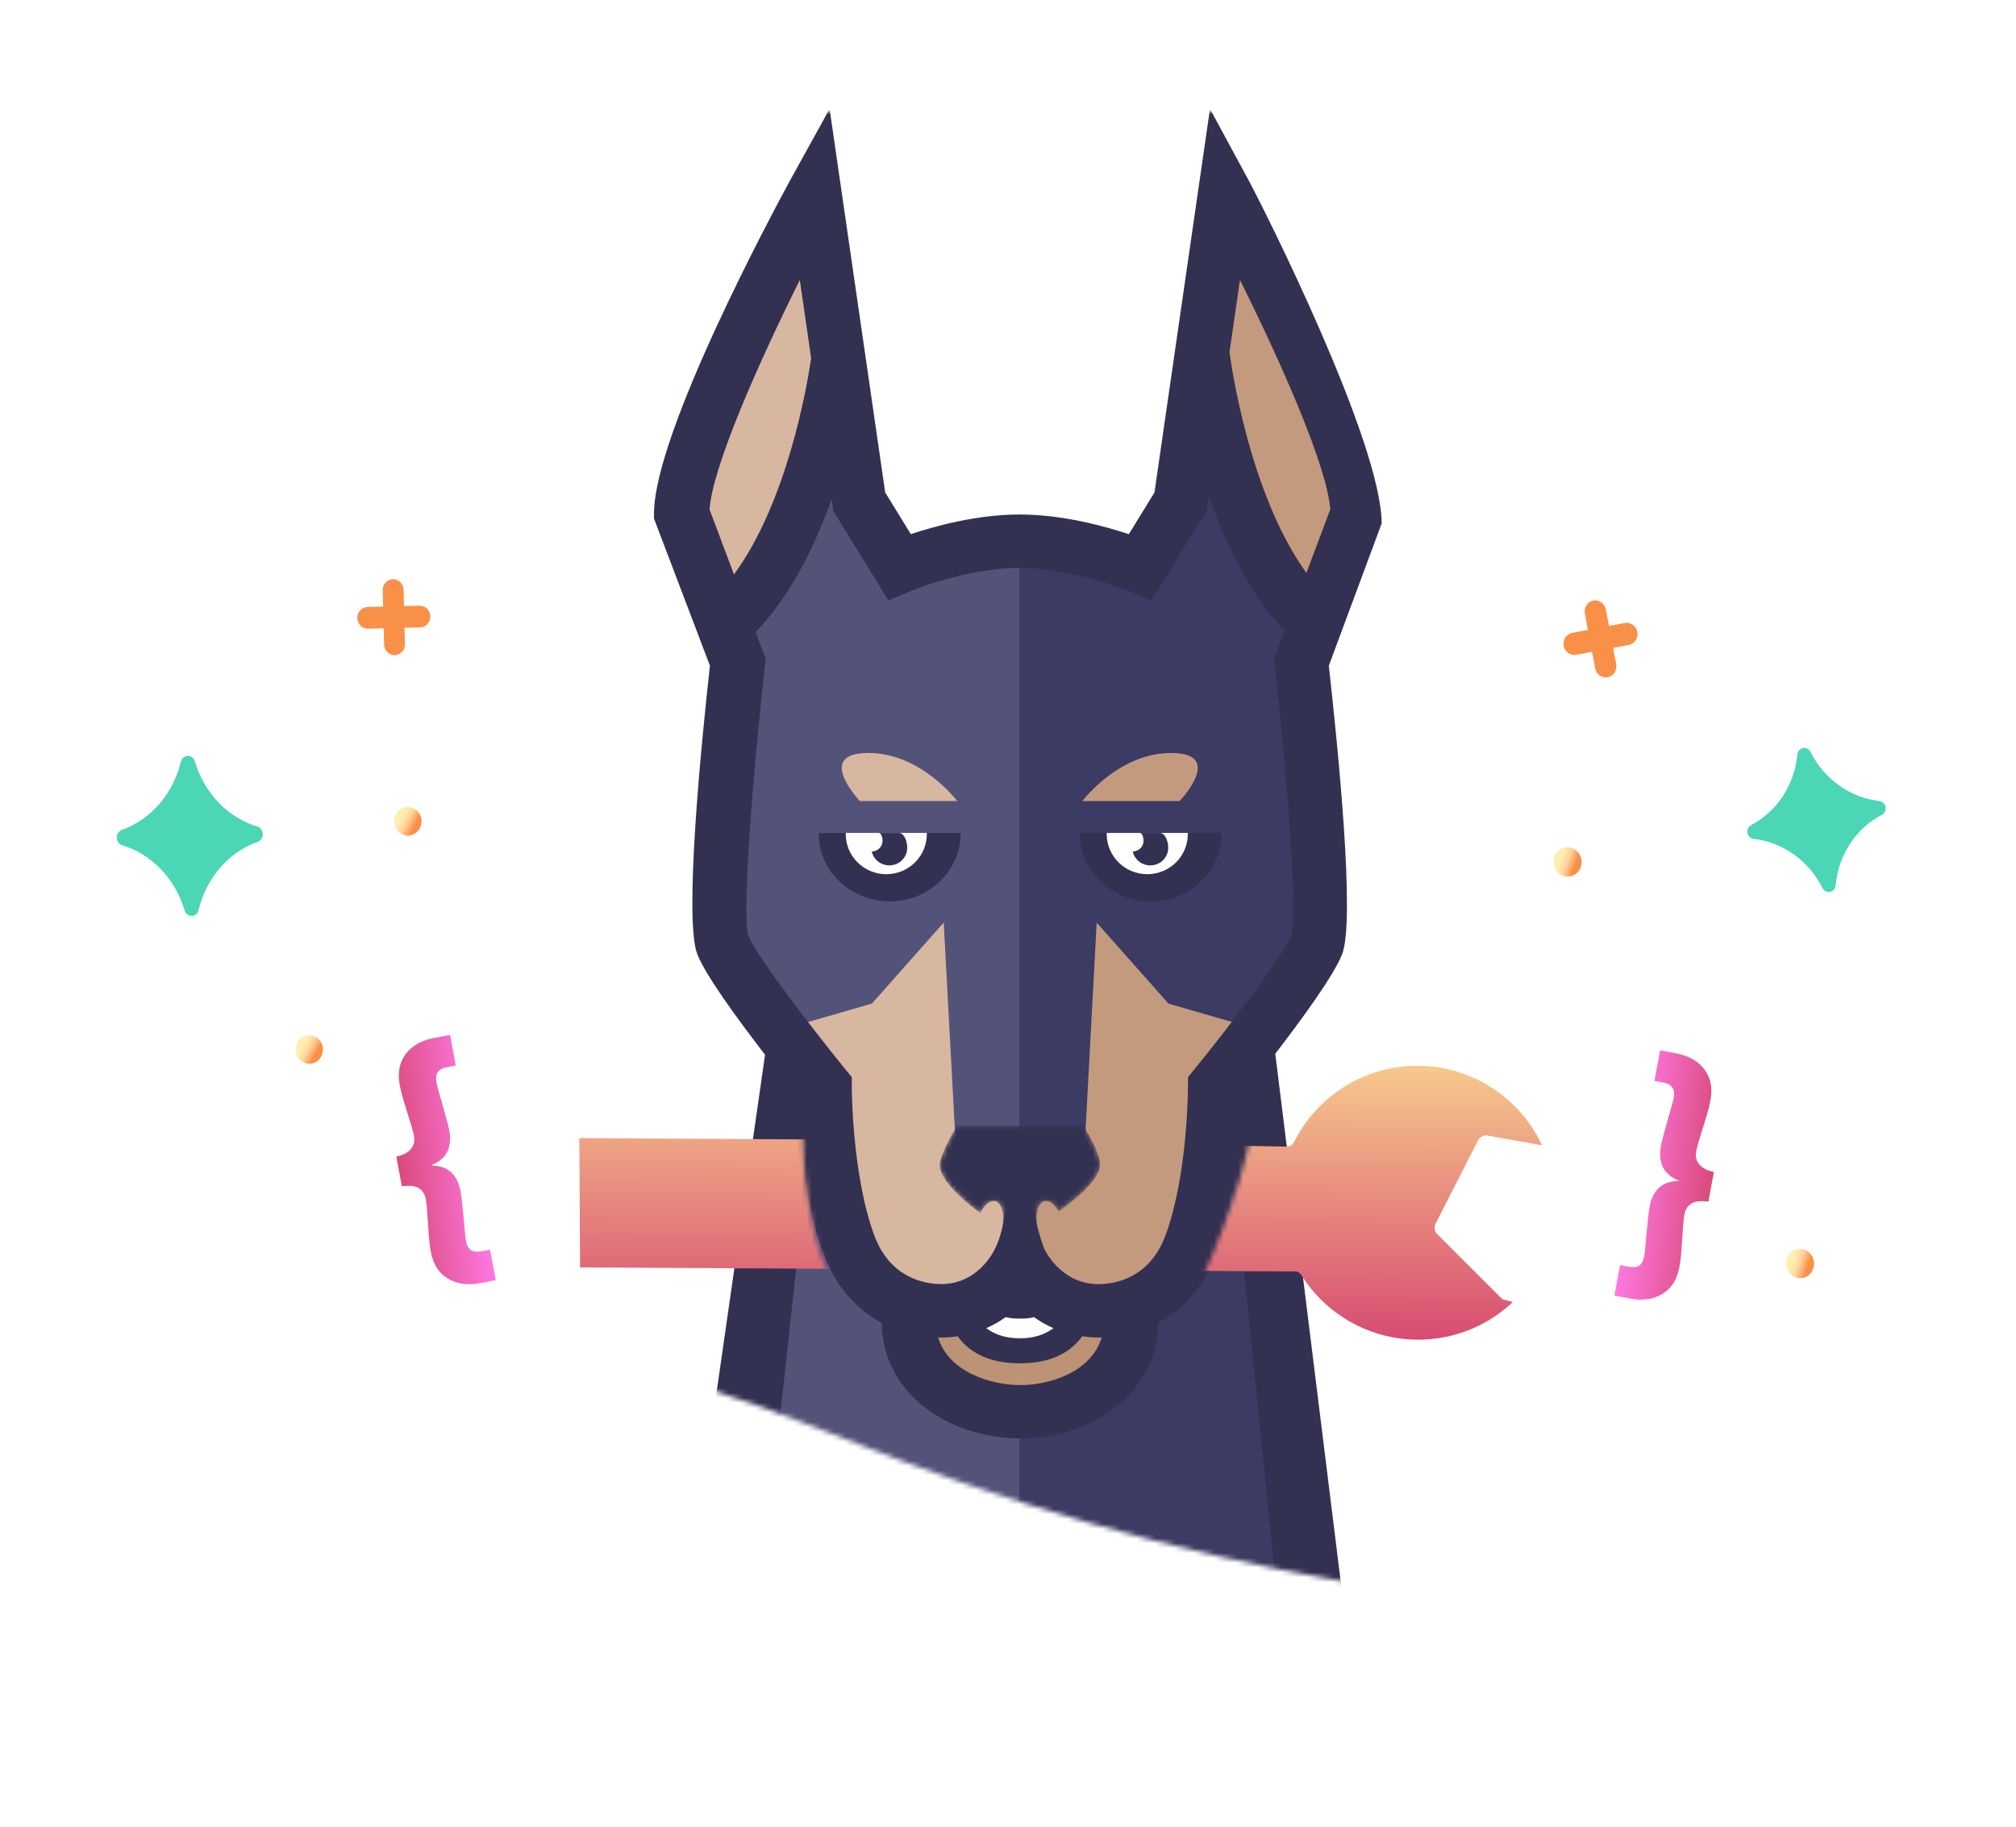 <svg width="416" height="377" viewBox="0 0 416 377" fill="none" xmlns="http://www.w3.org/2000/svg">
<mask id="mask0_14_633" style="mask-type:alpha" maskUnits="userSpaceOnUse" x="-84" y="23" width="597" height="318">
<path fill-rule="evenodd" clip-rule="evenodd" d="M-68.907 23C-76.985 23 -83.534 29.549 -83.534 37.627V339.699C-83.534 340.029 -83.123 340.193 -82.884 339.965C-45.481 304.307 27.996 237.833 171.256 295.755C319.618 355.739 430.047 329.711 506.704 310.294C509.7 309.535 512.535 307.205 512.535 304.115V37.627C512.535 29.549 505.986 23 497.907 23H-68.907Z" fill="url(#paint0_linear_14_633)"/>
</mask>
<g mask="url(#mask0_14_633)">
<path d="M265.429 336.09L255.895 217.342H209.67C209.67 275.619 209.67 312.901 209.67 329.188L210.336 329.82C228.32 317.461 247.433 349.766 265.429 336.09Z" fill="#3B3B63"/>
<path d="M156.395 291.346L210.336 329.82L210.363 215.105H163.647L156.395 291.346Z" fill="#53537A"/>
<path d="M233.417 269.612C233.417 282.227 221.502 288.481 210.572 288.481C199.641 288.481 187.485 282.227 187.485 269.612" fill="#BC9375"/>
<path d="M210.45 276.136C201.674 276.136 197.407 269.77 197.407 256.682H201.591C201.591 272.004 207.573 272.004 210.45 272.004C213.325 272.004 219.308 272.004 219.308 256.682H223.491C223.491 269.77 219.224 276.136 210.45 276.136Z" fill="white"/>
<path d="M210.335 259.877C213.035 266.896 218.254 270.406 225.991 270.406C233.567 270.406 241.472 266.464 245.072 256.721C250.1 243.093 250.05 224.124 250.05 224.124C250.05 224.124 272.394 196.471 272.394 187.12C272.394 187.12 251.708 187.12 210.335 187.12V259.877Z" fill="#C49A7E"/>
<path d="M147.376 187.12C147.376 197.949 169.528 224.124 169.528 224.124C169.528 224.124 169.473 243.087 174.507 256.721C178.099 266.457 186.012 270.406 193.589 270.406C201.326 270.406 206.908 266.896 210.335 259.877V187.12H147.376Z" fill="#D8B7A0"/>
<path d="M269.726 124.855C252.501 107.396 248.193 70.99 248.193 70.99C244.977 82.461 237.987 116.285 237.987 116.285C237.987 116.285 224.41 111.945 209.785 111.922C209.305 111.922 209.305 157.494 209.785 248.638L223.708 238.69L226.297 190.412L241.121 207.133L260.218 212.65C260.218 212.65 267.364 207.613 267.364 207.632C270.397 203.432 271.404 199.854 272.137 197.997C274.79 191.242 268.834 139.582 268.834 139.582C266.72 135.207 269.726 124.855 269.726 124.855Z" fill="#3B3B63"/>
<path d="M183.045 116.283C183.045 116.283 176.052 82.46 172.839 70.987C172.839 70.987 168.534 107.394 151.306 124.853C151.306 124.853 154.312 135.206 152.198 139.58C152.198 139.58 146.242 191.242 148.895 197.987C149.627 199.845 150.641 203.421 153.671 207.622C153.671 207.603 160.82 212.641 160.82 212.641L179.913 207.123L194.735 190.405L197.331 238.683L210.348 248.367V111.666C195.669 111.69 183.045 116.283 183.045 116.283Z" fill="#53537A"/>
<path d="M257.674 37.251C260.532 42.516 285.1 91.193 285.1 108.049L274.203 137.39C276.047 153.945 279.713 189.918 276.945 196.946C275.237 201.293 268.723 210.235 263.151 217.477L276.945 328.75L263.151 325.5L254.746 243.317C253.959 248.413 252.776 253.854 250.972 258.741C248.587 265.208 244.371 270.109 238.98 273.012C238.664 288.516 224.2 296.88 210.572 296.88C196.831 296.88 182.246 288.523 181.925 273.024C176.522 270.116 172.301 265.215 169.913 258.741C168.181 254.043 167.015 248.842 166.223 243.917L160.747 294.457L146.493 296.88L157.87 217.687C152.255 210.413 145.616 201.337 143.891 196.942C141.123 189.912 144.647 153.945 146.493 137.387L134.948 107.019V106.029C134.948 89.172 160.16 42.516 163.022 37.251L171.188 22.468C176.159 56.717 178.643 73.857 178.639 73.887L182.66 101.64L187.95 110.236C193.033 108.541 201.661 106.186 210.398 106.186C219.144 106.186 227.831 108.549 232.936 110.242L238.223 101.642L249.677 22.468L257.674 37.251ZM210.572 285.86C216.604 285.86 225.194 283.165 227.338 276.018C227.108 276.025 226.886 276.044 226.656 276.044C225.483 276.044 224.385 275.935 223.32 275.791C220.209 280.068 215.362 281.365 210.452 281.365C205.551 281.365 200.713 280.056 197.607 275.786C196.536 275.936 195.426 276.044 194.243 276.044C194.017 276.044 193.799 276.025 193.577 276.018C195.743 283.165 204.449 285.86 210.572 285.86ZM203.508 274.114C205.379 275.499 207.691 276.27 210.456 276.27C213.207 276.27 215.508 275.494 217.376 274.114C215.886 273.459 214.538 272.68 213.35 271.829C212.274 272.143 211.245 272.136 210.451 272.136C209.653 272.136 208.613 272.136 207.529 271.822C206.343 272.68 204.998 273.459 203.508 274.114ZM246.367 220.798C253.778 211.704 264.935 197.056 266.551 192.956C267.77 188.736 265.691 160.755 263.045 137.304L262.899 136.003L265.086 130.177C257.877 122.583 252.847 112.176 249.41 102.349L248.964 105.436L237.581 123.921L233.136 122.05C233.027 122.003 221.421 117.201 210.405 117.201C199.317 117.201 187.899 121.998 187.788 122.046L183.336 123.933L171.939 105.44L171.602 103.071C168.128 112.803 163.093 123.027 155.918 130.456L158.006 136.007L157.861 137.309C155.214 160.755 153.135 188.736 154.394 193.063C155.97 197.063 167.128 211.71 174.534 220.798L175.771 222.316L175.764 224.262C175.764 224.445 175.786 242.436 180.407 254.957C183.762 264.038 191.204 265.009 194.252 265.009C201.915 265.009 205.157 258.062 205.291 257.766C207.086 254.275 207.984 248.54 207.984 240.56H212.617C212.617 246.971 213.583 252.719 215.515 257.803C215.632 258.055 218.955 265.026 226.656 265.026C229.698 265.026 237.143 264.045 240.495 254.964C245.131 242.399 245.137 224.445 245.137 224.269L245.131 222.323L246.367 220.798Z" fill="#333152"/>
<path d="M245.103 171.897H228.37H222.793V172.129C222.793 179.826 229.53 186.06 237.432 186.06C245.337 186.06 252.074 179.824 252.074 172.129V171.897H245.103Z" fill="#333152"/>
<path d="M228.371 171.897V172.129C228.371 176.708 232.102 180.417 236.739 180.417C241.377 180.417 245.106 176.708 245.106 172.129V171.897H228.371Z" fill="white"/>
<path d="M235.398 171.897C235.36 171.897 235.328 171.916 235.294 171.922C235.78 172.023 236.049 173.112 235.944 173.837C235.788 174.945 234.832 175.714 233.737 175.733C234.056 177.181 235.251 178.345 236.839 178.566C238.868 178.85 240.743 177.475 241.03 175.473C241.237 174 240.519 171.897 239.32 171.897H235.398Z" fill="#333152"/>
<path d="M191.247 171.897H174.516H168.937V172.129C168.937 179.826 175.676 186.06 183.577 186.06C191.482 186.06 198.22 179.824 198.22 172.129V171.897H191.247Z" fill="#333152"/>
<path d="M174.518 171.897V172.129C174.518 176.708 178.252 180.417 182.882 180.417C187.521 180.417 191.25 176.708 191.25 172.129V171.897H174.518Z" fill="white"/>
<path d="M185.466 171.897H181.541C181.507 171.897 181.47 171.916 181.439 171.922C181.924 172.023 182.192 173.112 182.09 173.837C181.932 174.945 180.981 175.714 179.88 175.733C180.203 177.181 181.398 178.345 182.983 178.566C185.01 178.85 186.889 177.475 187.172 175.473C187.382 174 186.666 171.897 185.466 171.897Z" fill="#333152"/>
<path d="M243.421 165.327C244.358 164.313 252.311 155.402 241.674 155.402C232.063 155.402 225.148 163.06 223.315 165.327H243.421Z" fill="#C49A7E"/>
<path d="M197.542 165.327C195.711 163.06 188.796 155.402 179.182 155.402C168.551 155.402 176.503 164.313 177.435 165.327H197.542Z" fill="#D8B7A0"/>
<path d="M146.41 105.133C147.042 96.389 156.253 75.439 165.039 57.784L167.381 73.927C166.488 79.962 162.406 103.633 151.456 118.554L146.41 105.133Z" fill="#D8B7A0"/>
<path d="M253.708 72.669L255.866 57.784C264.651 75.438 273.867 96.389 274.499 105.133L269.572 118.236C257.741 101.811 254.03 75.109 253.708 72.669Z" fill="#C49A7E"/>
<mask id="mask1_14_633" style="mask-type:alpha" maskUnits="userSpaceOnUse" x="193" y="232" width="35" height="24">
<path d="M202.247 250.364C198.121 247.272 193.889 243.371 193.889 240.379C193.889 238.413 197.408 232.354 197.408 232.354H223.58C223.58 232.354 227.013 237.726 227.013 240.379C227.013 243.165 222.74 246.959 218.477 250.051C217.026 247.583 215.18 247.155 214.327 249.1C213.887 250.107 213.8 251.558 214.015 253.077C211.694 254.558 209.997 255.512 209.997 255.512C209.997 255.512 208.687 254.756 206.814 253.54C207.116 251.857 207.058 250.209 206.572 249.1C205.711 247.128 203.828 247.595 202.366 250.151C202.326 250.221 202.286 250.292 202.247 250.364Z" fill="white"/>
</mask>
<g mask="url(#mask1_14_633)">
<path d="M202.248 250.364C198.122 247.272 193.889 243.371 193.889 240.379C193.889 238.413 197.409 232.354 197.409 232.354H223.58C223.58 232.354 227.013 237.726 227.013 240.379C227.013 243.165 222.741 246.959 218.478 250.051C217.027 247.583 215.181 247.154 214.327 249.099C213.887 250.107 213.8 251.558 214.015 253.076C211.694 254.557 209.998 255.512 209.998 255.512C209.998 255.512 208.687 254.756 206.814 253.539C207.116 251.857 207.058 250.209 206.572 249.099C205.711 247.128 203.828 247.595 202.366 250.151C202.326 250.221 202.286 250.292 202.248 250.364Z" fill="#333152"/>
</g>
<g filter="url(#filter0_d_14_633)">
<path fill-rule="evenodd" clip-rule="evenodd" d="M267.372 255.483C267.834 255.599 268.245 255.88 268.52 256.282C273.045 263.509 280.574 268.326 289.034 269.406C297.493 270.485 305.99 267.715 312.186 261.853L310.024 261.299L296.595 247.87C296.004 247.286 295.862 246.383 296.247 245.647L305.007 228.475L305.006 228.476C305.384 227.754 306.187 227.364 306.989 227.512L318.213 229.521C315.194 223.036 309.837 217.928 303.217 215.218C296.596 212.508 289.197 212.397 282.498 214.903C275.797 217.411 270.29 222.354 267.074 228.744C266.768 229.394 266.107 229.804 265.387 229.788L255.857 229.608L255.498 228.801L119.543 228.035L119.694 254.718L267.402 255.55L267.372 255.483Z" fill="url(#paint1_linear_14_633)"/>
</g>
<mask id="mask2_14_633" style="mask-type:alpha" maskUnits="userSpaceOnUse" x="165" y="216" width="94" height="66">
<path d="M170.64 262.073C166.661 254.35 165.667 239.546 165.667 233.11V217.604C196.97 215.556 259.461 214.562 258.992 226.966C258.524 239.371 250.801 258.27 246.998 266.169C243.877 265.779 237.051 267.398 234.71 276.993C231.785 288.988 175.614 271.727 170.64 262.073Z" fill="#C4C4C4"/>
</mask>
<g mask="url(#mask2_14_633)">
<path d="M264.306 290.767L255.895 217.342H209.67C209.67 275.619 209.67 312.901 209.67 329.188L210.336 329.82C228.32 317.461 246.309 304.443 264.306 290.767Z" fill="#3B3B63"/>
<path d="M156.396 291.346L210.336 329.82L210.363 215.105H163.648L156.396 291.346Z" fill="#53537A"/>
<path d="M233.418 269.612C233.418 282.227 221.503 288.481 210.572 288.481C199.641 288.481 187.485 282.227 187.485 269.612" fill="#BC9375"/>
<path d="M210.45 276.136C201.675 276.136 197.408 269.77 197.408 256.682H201.592C201.592 272.004 207.573 272.004 210.45 272.004C213.326 272.004 219.308 272.004 219.308 256.682H223.491C223.491 269.77 219.224 276.136 210.45 276.136Z" fill="white"/>
<path d="M210.335 259.877C213.035 266.896 218.254 270.406 225.991 270.406C233.567 270.406 241.472 266.464 245.072 256.721C250.1 243.093 250.05 224.124 250.05 224.124C250.05 224.124 272.394 196.471 272.394 187.12C272.394 187.12 251.708 187.12 210.335 187.12V259.877Z" fill="#C49A7E"/>
<path d="M147.377 187.12C147.377 197.949 169.528 224.124 169.528 224.124C169.528 224.124 169.473 243.087 174.507 256.721C178.099 266.457 186.012 270.406 193.589 270.406C201.327 270.406 206.909 266.896 210.336 259.877V187.12H147.377Z" fill="#D8B7A0"/>
<path d="M269.727 124.856C252.501 107.396 248.194 70.99 248.194 70.99C244.978 82.461 237.987 116.285 237.987 116.285C237.987 116.285 224.41 111.945 209.786 111.922C209.306 111.922 209.306 157.494 209.786 248.638L223.709 238.69L226.297 190.412L241.122 207.133L260.219 212.65C260.219 212.65 267.364 207.613 267.364 207.632C270.398 203.432 271.404 199.854 272.138 197.997C274.79 191.242 268.835 139.583 268.835 139.583C266.72 135.207 269.727 124.856 269.727 124.856Z" fill="#3B3B63"/>
<path d="M183.045 116.283C183.045 116.283 176.052 82.46 172.839 70.987C172.839 70.987 168.534 107.394 151.306 124.853C151.306 124.853 154.312 135.206 152.198 139.58C152.198 139.58 146.242 191.242 148.895 197.987C149.627 199.845 150.642 203.421 153.671 207.622C153.671 207.603 160.821 212.641 160.821 212.641L179.914 207.123L194.736 190.405L197.331 238.683L210.348 248.367V111.666C195.669 111.69 183.045 116.283 183.045 116.283Z" fill="#53537A"/>
<path d="M257.674 37.251C260.532 42.516 285.1 91.193 285.1 108.049L274.203 137.39C276.047 153.945 279.714 189.918 276.946 196.946C275.237 201.293 268.723 210.235 263.152 217.477L270.769 286.204L260.472 293.534L254.747 243.317C253.96 248.413 252.777 253.854 250.973 258.741C248.587 265.208 244.372 270.109 238.98 273.012C238.664 288.516 224.2 296.88 210.572 296.88C196.832 296.88 182.247 288.523 181.925 273.024C176.523 270.116 172.302 265.215 169.914 258.741C168.182 254.043 167.015 248.842 166.224 243.917L160.747 294.457L150.394 287.008L157.871 217.687C152.256 210.413 145.617 201.337 143.892 196.942C141.124 189.912 144.647 153.945 146.493 137.387L134.949 107.019V106.029C134.949 89.172 160.161 42.516 163.023 37.251L171.188 22.468C176.16 56.717 178.643 73.857 178.64 73.887L182.661 101.64L187.95 110.236C193.033 108.541 201.661 106.186 210.398 106.186C219.145 106.186 227.832 108.549 232.936 110.242L238.223 101.642L249.678 22.468L257.674 37.251ZM210.572 285.86C216.604 285.86 225.194 283.165 227.339 276.018C227.109 276.025 226.887 276.044 226.657 276.044C225.483 276.044 224.385 275.935 223.321 275.791C220.21 280.068 215.362 281.366 210.453 281.366C205.551 281.366 200.713 280.056 197.608 275.786C196.536 275.936 195.426 276.044 194.243 276.044C194.017 276.044 193.799 276.025 193.577 276.018C195.744 283.165 204.45 285.86 210.572 285.86ZM203.509 274.114C205.379 275.499 207.691 276.27 210.457 276.27C213.207 276.27 215.508 275.494 217.376 274.114C215.887 273.46 214.539 272.68 213.35 271.829C212.274 272.143 211.245 272.136 210.451 272.136C209.653 272.136 208.613 272.136 207.529 271.822C206.343 272.68 204.998 273.46 203.509 274.114ZM246.368 220.798C253.779 211.704 264.935 197.056 266.551 192.956C267.77 188.736 265.691 160.756 263.045 137.304L262.9 136.003L265.086 130.177C257.877 122.583 252.847 112.176 249.411 102.349L248.964 105.436L237.582 123.921L233.136 122.05C233.027 122.003 221.421 117.201 210.405 117.201C199.318 117.201 187.9 121.998 187.788 122.046L183.336 123.933L171.94 105.44L171.602 103.071C168.129 112.803 163.094 123.027 155.918 130.456L158.007 136.007L157.861 137.309C155.214 160.756 153.135 188.736 154.395 193.063C155.97 197.063 167.128 211.71 174.535 220.798L175.771 222.316L175.764 224.262C175.764 224.445 175.786 242.436 180.407 254.957C183.762 264.038 191.204 265.009 194.253 265.009C201.916 265.009 205.158 258.062 205.291 257.766C207.087 254.275 207.985 248.54 207.985 240.56H212.617C212.617 246.971 213.583 252.719 215.515 257.803C215.632 258.055 218.956 265.026 226.657 265.026C229.698 265.026 237.143 264.045 240.495 254.964C245.131 242.399 245.137 224.445 245.137 224.269L245.131 222.323L246.368 220.798Z" fill="#333152"/>
<mask id="mask3_14_633" style="mask-type:alpha" maskUnits="userSpaceOnUse" x="193" y="232" width="35" height="24">
<path d="M202.247 250.364C198.121 247.272 193.889 243.371 193.889 240.379C193.889 238.413 197.408 232.354 197.408 232.354H223.58C223.58 232.354 227.013 237.726 227.013 240.379C227.013 243.165 222.741 246.959 218.478 250.05C217.026 247.583 215.18 247.154 214.327 249.099C213.887 250.107 213.8 251.558 214.015 253.076C211.694 254.557 209.997 255.512 209.997 255.512C209.997 255.512 208.687 254.756 206.814 253.539C207.116 251.856 207.058 250.209 206.572 249.099C205.711 247.128 203.828 247.595 202.366 250.151C202.326 250.221 202.286 250.292 202.247 250.364Z" fill="white"/>
</mask>
<g mask="url(#mask3_14_633)">
<path d="M202.248 250.364C198.122 247.272 193.889 243.371 193.889 240.379C193.889 238.413 197.409 232.354 197.409 232.354H223.581C223.581 232.354 227.013 237.726 227.013 240.379C227.013 243.165 222.741 246.959 218.478 250.05C217.027 247.583 215.181 247.154 214.328 249.099C213.887 250.107 213.801 251.558 214.016 253.076C211.694 254.557 209.998 255.512 209.998 255.512C209.998 255.512 208.688 254.756 206.815 253.539C207.117 251.856 207.059 250.209 206.572 249.099C205.712 247.128 203.829 247.595 202.366 250.151C202.326 250.221 202.287 250.292 202.248 250.364Z" fill="#333152"/>
</g>
</g>
<path d="M81.778 238.709C83.244 238.374 84.266 237.827 84.842 237.068C85.424 236.338 85.62 235.464 85.43 234.444C85.279 233.634 84.829 232.057 84.08 229.714C84.005 229.48 83.769 228.717 83.373 227.425C82.982 226.163 82.688 225.007 82.493 223.957C82.012 221.378 82.424 219.237 83.73 217.535C85.029 215.803 86.991 214.692 89.615 214.204L92.871 213.597L94.045 219.896L92.281 220.225C91.316 220.405 90.664 220.759 90.326 221.287C89.982 221.786 89.891 222.47 90.053 223.34C90.182 224.03 90.579 225.492 91.245 227.727C92.059 230.586 92.549 232.466 92.717 233.366C93.03 235.045 92.892 236.483 92.304 237.679C91.691 238.911 90.601 239.843 89.034 240.477L89.051 240.567C90.735 240.563 92.085 241.026 93.1 241.954C94.085 242.888 94.732 244.179 95.039 245.829C95.207 246.729 95.426 248.659 95.697 251.619C95.891 254.004 96.05 255.526 96.173 256.186C96.335 257.056 96.667 257.662 97.167 258.003C97.668 258.344 98.4 258.425 99.365 258.245L101.129 257.916L102.303 264.216L99.046 264.823C96.423 265.311 94.193 264.982 92.356 263.834C90.526 262.717 89.373 260.883 88.898 258.333C88.702 257.283 88.557 256.084 88.462 254.737C88.372 253.419 88.32 252.637 88.305 252.391C88.16 249.935 88.012 248.302 87.861 247.493C87.659 246.413 87.156 245.637 86.351 245.167C85.551 244.726 84.407 244.613 82.918 244.829L81.778 238.709Z" fill="url(#paint2_linear_14_633)"/>
<path d="M353.656 241.889C352.19 241.553 351.168 241.006 350.592 240.247C350.01 239.518 349.815 238.643 350.005 237.624C350.155 236.814 350.605 235.237 351.354 232.893C351.429 232.659 351.665 231.896 352.061 230.604C352.452 229.342 352.746 228.187 352.941 227.137C353.422 224.557 353.01 222.416 351.704 220.714C350.405 218.982 348.443 217.872 345.819 217.383L342.563 216.776L341.389 223.075L343.153 223.404C344.118 223.584 344.77 223.938 345.108 224.467C345.452 224.965 345.543 225.65 345.381 226.52C345.252 227.209 344.855 228.672 344.189 230.907C343.375 233.766 342.885 235.645 342.717 236.545C342.404 238.225 342.542 239.663 343.13 240.859C343.743 242.09 344.833 243.023 346.4 243.656L346.383 243.746C344.699 243.743 343.349 244.205 342.334 245.133C341.349 246.067 340.702 247.359 340.395 249.009C340.227 249.908 340.008 251.838 339.737 254.799C339.542 257.183 339.384 258.706 339.261 259.366C339.099 260.235 338.767 260.841 338.267 261.182C337.767 261.524 337.034 261.604 336.069 261.425L334.305 261.096L333.131 267.395L336.388 268.002C339.011 268.491 341.241 268.161 343.078 267.014C344.908 265.896 346.061 264.062 346.536 261.513C346.732 260.463 346.877 259.264 346.972 257.916C347.062 256.598 347.114 255.816 347.129 255.571C347.274 253.115 347.422 251.482 347.573 250.672C347.774 249.592 348.278 248.817 349.083 248.346C349.883 247.905 351.027 247.793 352.516 248.008L353.656 241.889Z" fill="url(#paint3_linear_14_633)"/>
<g filter="url(#filter1_d_14_633)">
<path d="M324.027 177.915C325.602 177.619 326.628 176.051 326.32 174.412C326.012 172.773 324.486 171.684 322.911 171.98C321.337 172.276 320.31 173.845 320.619 175.484C320.927 177.122 322.453 178.211 324.027 177.915Z" fill="url(#paint4_linear_14_633)"/>
<path d="M371.99 260.798C373.564 260.502 374.591 258.933 374.283 257.294C373.975 255.655 372.449 254.567 370.874 254.863C369.3 255.159 368.273 256.727 368.581 258.366C368.889 260.005 370.415 261.094 371.99 260.798Z" fill="url(#paint5_linear_14_633)"/>
<path d="M335.271 125.641L332.013 126.253L331.375 122.861C331.263 122.262 330.926 121.73 330.439 121.382C329.952 121.035 329.354 120.9 328.778 121.009C328.202 121.117 327.695 121.459 327.367 121.96C327.039 122.46 326.919 123.078 327.031 123.678L327.669 127.07L324.411 127.682C323.835 127.79 323.327 128.132 322.999 128.633C322.672 129.133 322.551 129.752 322.664 130.351C322.777 130.951 323.113 131.483 323.601 131.83C324.088 132.178 324.685 132.312 325.261 132.204L328.519 131.592L329.156 134.983C329.269 135.583 329.606 136.115 330.093 136.462C330.58 136.81 331.177 136.944 331.754 136.836C332.33 136.727 332.837 136.385 333.165 135.885C333.493 135.384 333.613 134.766 333.501 134.166L332.863 130.775L336.121 130.163C336.697 130.054 337.205 129.712 337.532 129.212C337.86 128.711 337.981 128.093 337.868 127.493C337.755 126.894 337.418 126.361 336.931 126.014C336.444 125.667 335.847 125.532 335.271 125.641Z" fill="#F99048"/>
<path d="M388.353 165.211C388.624 165.062 388.841 164.827 388.972 164.54C389.104 164.253 389.144 163.928 389.086 163.613C389.025 163.299 388.871 163.011 388.644 162.791C388.417 162.572 388.129 162.432 387.823 162.391C384.841 162.051 381.978 160.944 379.493 159.171C377.008 157.398 374.98 155.015 373.592 152.239C373.445 151.956 373.215 151.727 372.937 151.586C372.658 151.445 372.345 151.399 372.043 151.455C371.74 151.513 371.465 151.67 371.257 151.902C371.049 152.135 370.918 152.431 370.884 152.748C370.599 155.839 369.574 158.795 367.902 161.349C366.231 163.904 363.965 165.975 361.311 167.375C361.044 167.526 360.831 167.762 360.702 168.048C360.574 168.334 360.536 168.656 360.595 168.969C360.654 169.281 360.806 169.568 361.03 169.788C361.253 170.008 361.537 170.15 361.841 170.194C364.822 170.535 367.685 171.642 370.17 173.415C372.656 175.188 374.684 177.57 376.072 180.346C376.219 180.63 376.448 180.858 376.727 180.999C377.005 181.14 377.318 181.186 377.621 181.131C377.923 181.072 378.198 180.916 378.406 180.683C378.615 180.451 378.746 180.155 378.78 179.837C379.052 176.743 380.072 173.781 381.745 171.225C383.418 168.668 385.691 166.6 388.353 165.211Z" fill="#4BD6B5"/>
</g>
<path d="M53.206 173.732C53.509 173.619 53.77 173.404 53.952 173.117C54.135 172.83 54.229 172.486 54.222 172.136C54.212 171.785 54.1 171.447 53.903 171.169C53.706 170.892 53.435 170.69 53.127 170.592C50.123 169.698 47.367 167.997 45.108 165.643C42.85 163.289 41.161 160.357 40.194 157.113C40.09 156.781 39.892 156.493 39.629 156.292C39.367 156.09 39.053 155.985 38.733 155.992C38.413 156.001 38.105 156.122 37.853 156.337C37.601 156.551 37.418 156.848 37.331 157.185C36.529 160.474 34.99 163.488 32.853 165.953C30.716 168.418 28.05 170.256 25.095 171.3C24.796 171.417 24.539 171.634 24.36 171.92C24.181 172.207 24.089 172.548 24.098 172.896C24.107 173.244 24.215 173.581 24.409 173.858C24.602 174.135 24.87 174.339 25.174 174.44C28.178 175.334 30.934 177.035 33.193 179.389C35.451 181.743 37.14 184.675 38.107 187.92C38.211 188.252 38.409 188.539 38.672 188.741C38.934 188.942 39.248 189.047 39.568 189.04C39.888 189.031 40.196 188.91 40.448 188.696C40.7 188.481 40.883 188.184 40.97 187.848C41.76 184.552 43.295 181.532 45.433 179.065C47.572 176.598 50.245 174.764 53.206 173.732Z" fill="#4BD6B5"/>
<path d="M63.89 219.545C65.449 219.506 66.679 218.158 66.638 216.535C66.597 214.912 65.3 213.629 63.741 213.668C62.182 213.707 60.952 215.055 60.992 216.678C61.033 218.301 62.331 219.584 63.89 219.545Z" fill="url(#paint6_linear_14_633)"/>
<path d="M84.237 172.445C85.796 172.405 87.027 171.058 86.986 169.435C86.945 167.812 85.648 166.528 84.089 166.568C82.529 166.607 81.299 167.955 81.34 169.578C81.381 171.2 82.678 172.484 84.237 172.445Z" fill="url(#paint7_linear_14_633)"/>
<path d="M86.586 125.006L83.36 125.087L83.275 121.729C83.26 121.135 83.019 120.571 82.605 120.162C82.191 119.752 81.638 119.53 81.068 119.544C80.497 119.559 79.956 119.808 79.564 120.239C79.171 120.669 78.959 121.244 78.974 121.838L79.058 125.196L75.832 125.277C75.262 125.292 74.721 125.542 74.328 125.972C73.935 126.402 73.723 126.977 73.738 127.571C73.753 128.164 73.994 128.728 74.408 129.138C74.822 129.548 75.375 129.77 75.945 129.755L79.171 129.674L79.256 133.032C79.271 133.626 79.512 134.19 79.926 134.599C80.34 135.009 80.893 135.231 81.464 135.217C82.034 135.202 82.575 134.953 82.968 134.522C83.361 134.092 83.573 133.517 83.558 132.923L83.473 129.565L86.699 129.484C87.27 129.469 87.811 129.219 88.204 128.789C88.596 128.359 88.808 127.784 88.793 127.19C88.778 126.597 88.537 126.033 88.124 125.623C87.71 125.213 87.157 124.991 86.586 125.006Z" fill="#F99048"/>
<path fill-rule="evenodd" clip-rule="evenodd" d="M41.526 312.104C40.867 311.376 39.991 311.012 38.898 311.012C38.261 311.012 37.687 311.137 37.175 311.387C36.663 311.638 36.259 311.973 35.963 312.394V308.008H33.045V320.636H35.963V315.466C35.963 314.829 36.128 314.334 36.458 313.981C36.788 313.628 37.232 313.452 37.789 313.452C38.347 313.452 38.79 313.628 39.12 313.981C39.45 314.334 39.615 314.829 39.615 315.466V320.636H42.516V315.073C42.516 313.81 42.186 312.821 41.526 312.104ZM31.239 310.995V308.657H21.973V310.995H25.147V320.636H28.065V310.995H31.239ZM53.861 315.722C53.861 315.995 53.844 316.279 53.81 316.575H47.206C47.252 317.167 47.439 317.622 47.769 317.94C48.111 318.247 48.526 318.401 49.015 318.401C49.743 318.401 50.249 318.094 50.534 317.479H53.639C53.48 318.105 53.19 318.668 52.769 319.169C52.36 319.669 51.842 320.062 51.216 320.346C50.591 320.631 49.891 320.773 49.117 320.773C48.184 320.773 47.354 320.574 46.626 320.176C45.898 319.777 45.329 319.209 44.919 318.469C44.51 317.73 44.305 316.865 44.305 315.875C44.305 314.886 44.504 314.021 44.902 313.281C45.312 312.542 45.881 311.973 46.609 311.575C47.337 311.177 48.173 310.978 49.117 310.978C50.039 310.978 50.858 311.171 51.575 311.558C52.291 311.945 52.849 312.496 53.247 313.213C53.657 313.93 53.861 314.766 53.861 315.722ZM50.875 314.954C50.875 314.453 50.704 314.055 50.363 313.759C50.022 313.463 49.595 313.316 49.083 313.316C48.594 313.316 48.179 313.458 47.837 313.742C47.508 314.027 47.303 314.43 47.223 314.954H50.875ZM82.32 334.047C81.798 333.086 81.043 332.358 80.055 331.864C79.094 331.343 77.955 331.082 76.638 331.082C74.359 331.082 72.534 331.837 71.161 333.347C69.788 334.829 69.102 336.819 69.102 339.317C69.102 341.98 69.816 344.066 71.243 345.576C72.698 347.059 74.689 347.8 77.214 347.8C78.944 347.8 80.398 347.361 81.579 346.482C82.787 345.604 83.665 344.341 84.214 342.694H75.279V337.506H90.597V344.053C90.075 345.81 89.183 347.443 87.92 348.953C86.685 350.463 85.106 351.684 83.185 352.617C81.263 353.551 79.094 354.017 76.679 354.017C73.824 354.017 71.271 353.4 69.02 352.164C66.796 350.902 65.053 349.159 63.79 346.935C62.555 344.711 61.938 342.172 61.938 339.317C61.938 336.462 62.555 333.923 63.79 331.7C65.053 329.449 66.796 327.706 69.02 326.47C71.243 325.207 73.783 324.576 76.638 324.576C80.096 324.576 83.006 325.413 85.367 327.088C87.755 328.762 89.334 331.082 90.102 334.047H82.32ZM43.733 341.5C42.718 340.182 41.372 339.345 39.698 338.988C41.18 338.549 42.361 337.766 43.239 336.641C44.145 335.515 44.598 334.102 44.598 332.4C44.598 330.094 43.761 328.268 42.086 326.923C40.439 325.578 38.147 324.905 35.21 324.905H22.198V353.812H35.663C38.682 353.812 41.029 353.112 42.704 351.712C44.406 350.284 45.257 348.362 45.257 345.947C45.257 344.272 44.749 342.79 43.733 341.5ZM33.851 336.6H29.239V330.547H33.851C35.004 330.547 35.882 330.807 36.486 331.329C37.117 331.851 37.433 332.606 37.433 333.594C37.433 334.582 37.117 335.337 36.486 335.858C35.882 336.353 35.004 336.6 33.851 336.6ZM37.145 347.347C36.514 347.868 35.608 348.129 34.427 348.129H29.239V341.747H34.345C35.525 341.747 36.445 342.035 37.104 342.611C37.79 343.188 38.133 343.984 38.133 345C38.133 346.015 37.804 346.798 37.145 347.347ZM57.205 353.812V324.905H50.164V353.812H57.205ZM114.618 324.27V329.911H102.841V336.005H111.653V341.481H102.841V353.176H95.8V324.27H114.618ZM126.183 324.27V353.176H119.142V324.27H126.183ZM143.927 344.323L149.815 353.176H158.009L148.456 338.846L157.639 324.27H149.651L144.545 332.999L138.739 324.27H130.545L140.015 338.476L130.75 353.176H138.739L143.927 344.323Z" fill="url(#paint8_linear_14_633)"/>
</g>
<defs>
<filter id="filter0_d_14_633" x="109.945" y="210.359" width="217.867" height="75.731" filterUnits="userSpaceOnUse" color-interpolation-filters="sRGB">
<feFlood flood-opacity="0" result="BackgroundImageFix"/>
<feColorMatrix in="SourceAlpha" type="matrix" values="0 0 0 0 0 0 0 0 0 0 0 0 0 0 0 0 0 0 127 0" result="hardAlpha"/>
<feOffset dy="6.856"/>
<feGaussianBlur stdDeviation="4.799"/>
<feComposite in2="hardAlpha" operator="out"/>
<feColorMatrix type="matrix" values="0 0 0 0 0.129 0 0 0 0 0.129 0 0 0 0 0.298 0 0 0 0.3 0"/>
<feBlend mode="normal" in2="BackgroundImageFix" result="effect1_dropShadow_14_633"/>
<feBlend mode="normal" in="SourceGraphic" in2="effect1_dropShadow_14_633" result="shape"/>
</filter>
<filter id="filter1_d_14_633" x="308.823" y="112.167" width="92.029" height="163.356" filterUnits="userSpaceOnUse" color-interpolation-filters="sRGB">
<feFlood flood-opacity="0" result="BackgroundImageFix"/>
<feColorMatrix in="SourceAlpha" type="matrix" values="0 0 0 0 0 0 0 0 0 0 0 0 0 0 0 0 0 0 127 0" result="hardAlpha"/>
<feOffset dy="2.935"/>
<feGaussianBlur stdDeviation="5.87"/>
<feComposite in2="hardAlpha" operator="out"/>
<feColorMatrix type="matrix" values="0 0 0 0 0.129 0 0 0 0 0.129 0 0 0 0 0.298 0 0 0 0.2 0"/>
<feBlend mode="normal" in2="BackgroundImageFix" result="effect1_dropShadow_14_633"/>
<feBlend mode="normal" in="SourceGraphic" in2="effect1_dropShadow_14_633" result="shape"/>
</filter>
<linearGradient id="paint0_linear_14_633" x1="-83.534" y1="23" x2="526.751" y2="309.822" gradientUnits="userSpaceOnUse">
<stop stop-color="#FF78E1"/>
<stop offset="1" stop-color="#D54570"/>
</linearGradient>
<linearGradient id="paint1_linear_14_633" x1="238.208" y1="198.751" x2="237.596" y2="272.403" gradientUnits="userSpaceOnUse">
<stop stop-color="#FFE792"/>
<stop offset="1" stop-color="#D54570"/>
</linearGradient>
<linearGradient id="paint2_linear_14_633" x1="102.303" y1="264.216" x2="83.091" y2="266.32" gradientUnits="userSpaceOnUse">
<stop stop-color="#FF78E1"/>
<stop offset="1" stop-color="#D54570"/>
</linearGradient>
<linearGradient id="paint3_linear_14_633" x1="333.131" y1="267.395" x2="352.344" y2="269.499" gradientUnits="userSpaceOnUse">
<stop stop-color="#FF78E1"/>
<stop offset="1" stop-color="#D54570"/>
</linearGradient>
<linearGradient id="paint4_linear_14_633" x1="322.284" y1="173.567" x2="325.419" y2="174.659" gradientUnits="userSpaceOnUse">
<stop stop-color="#FFEEB3"/>
<stop offset="0.451" stop-color="#FFD39A"/>
<stop offset="1" stop-color="#F99048"/>
</linearGradient>
<linearGradient id="paint5_linear_14_633" x1="370.247" y1="256.45" x2="373.382" y2="257.541" gradientUnits="userSpaceOnUse">
<stop stop-color="#FFEEB3"/>
<stop offset="0.451" stop-color="#FFD39A"/>
<stop offset="1" stop-color="#F99048"/>
</linearGradient>
<linearGradient id="paint6_linear_14_633" x1="62.892" y1="215.095" x2="65.734" y2="216.632" gradientUnits="userSpaceOnUse">
<stop stop-color="#FFEEB3"/>
<stop offset="0.451" stop-color="#FFD39A"/>
<stop offset="1" stop-color="#F99048"/>
</linearGradient>
<linearGradient id="paint7_linear_14_633" x1="83.239" y1="167.995" x2="86.082" y2="169.532" gradientUnits="userSpaceOnUse">
<stop stop-color="#FFEEB3"/>
<stop offset="0.451" stop-color="#FFD39A"/>
<stop offset="1" stop-color="#F99048"/>
</linearGradient>
<linearGradient id="paint8_linear_14_633" x1="158.009" y1="354.017" x2="113.631" y2="263.213" gradientUnits="userSpaceOnUse">
<stop stop-color="#E555AC"/>
<stop offset="1" stop-color="#F99048"/>
</linearGradient>
</defs>
</svg>
